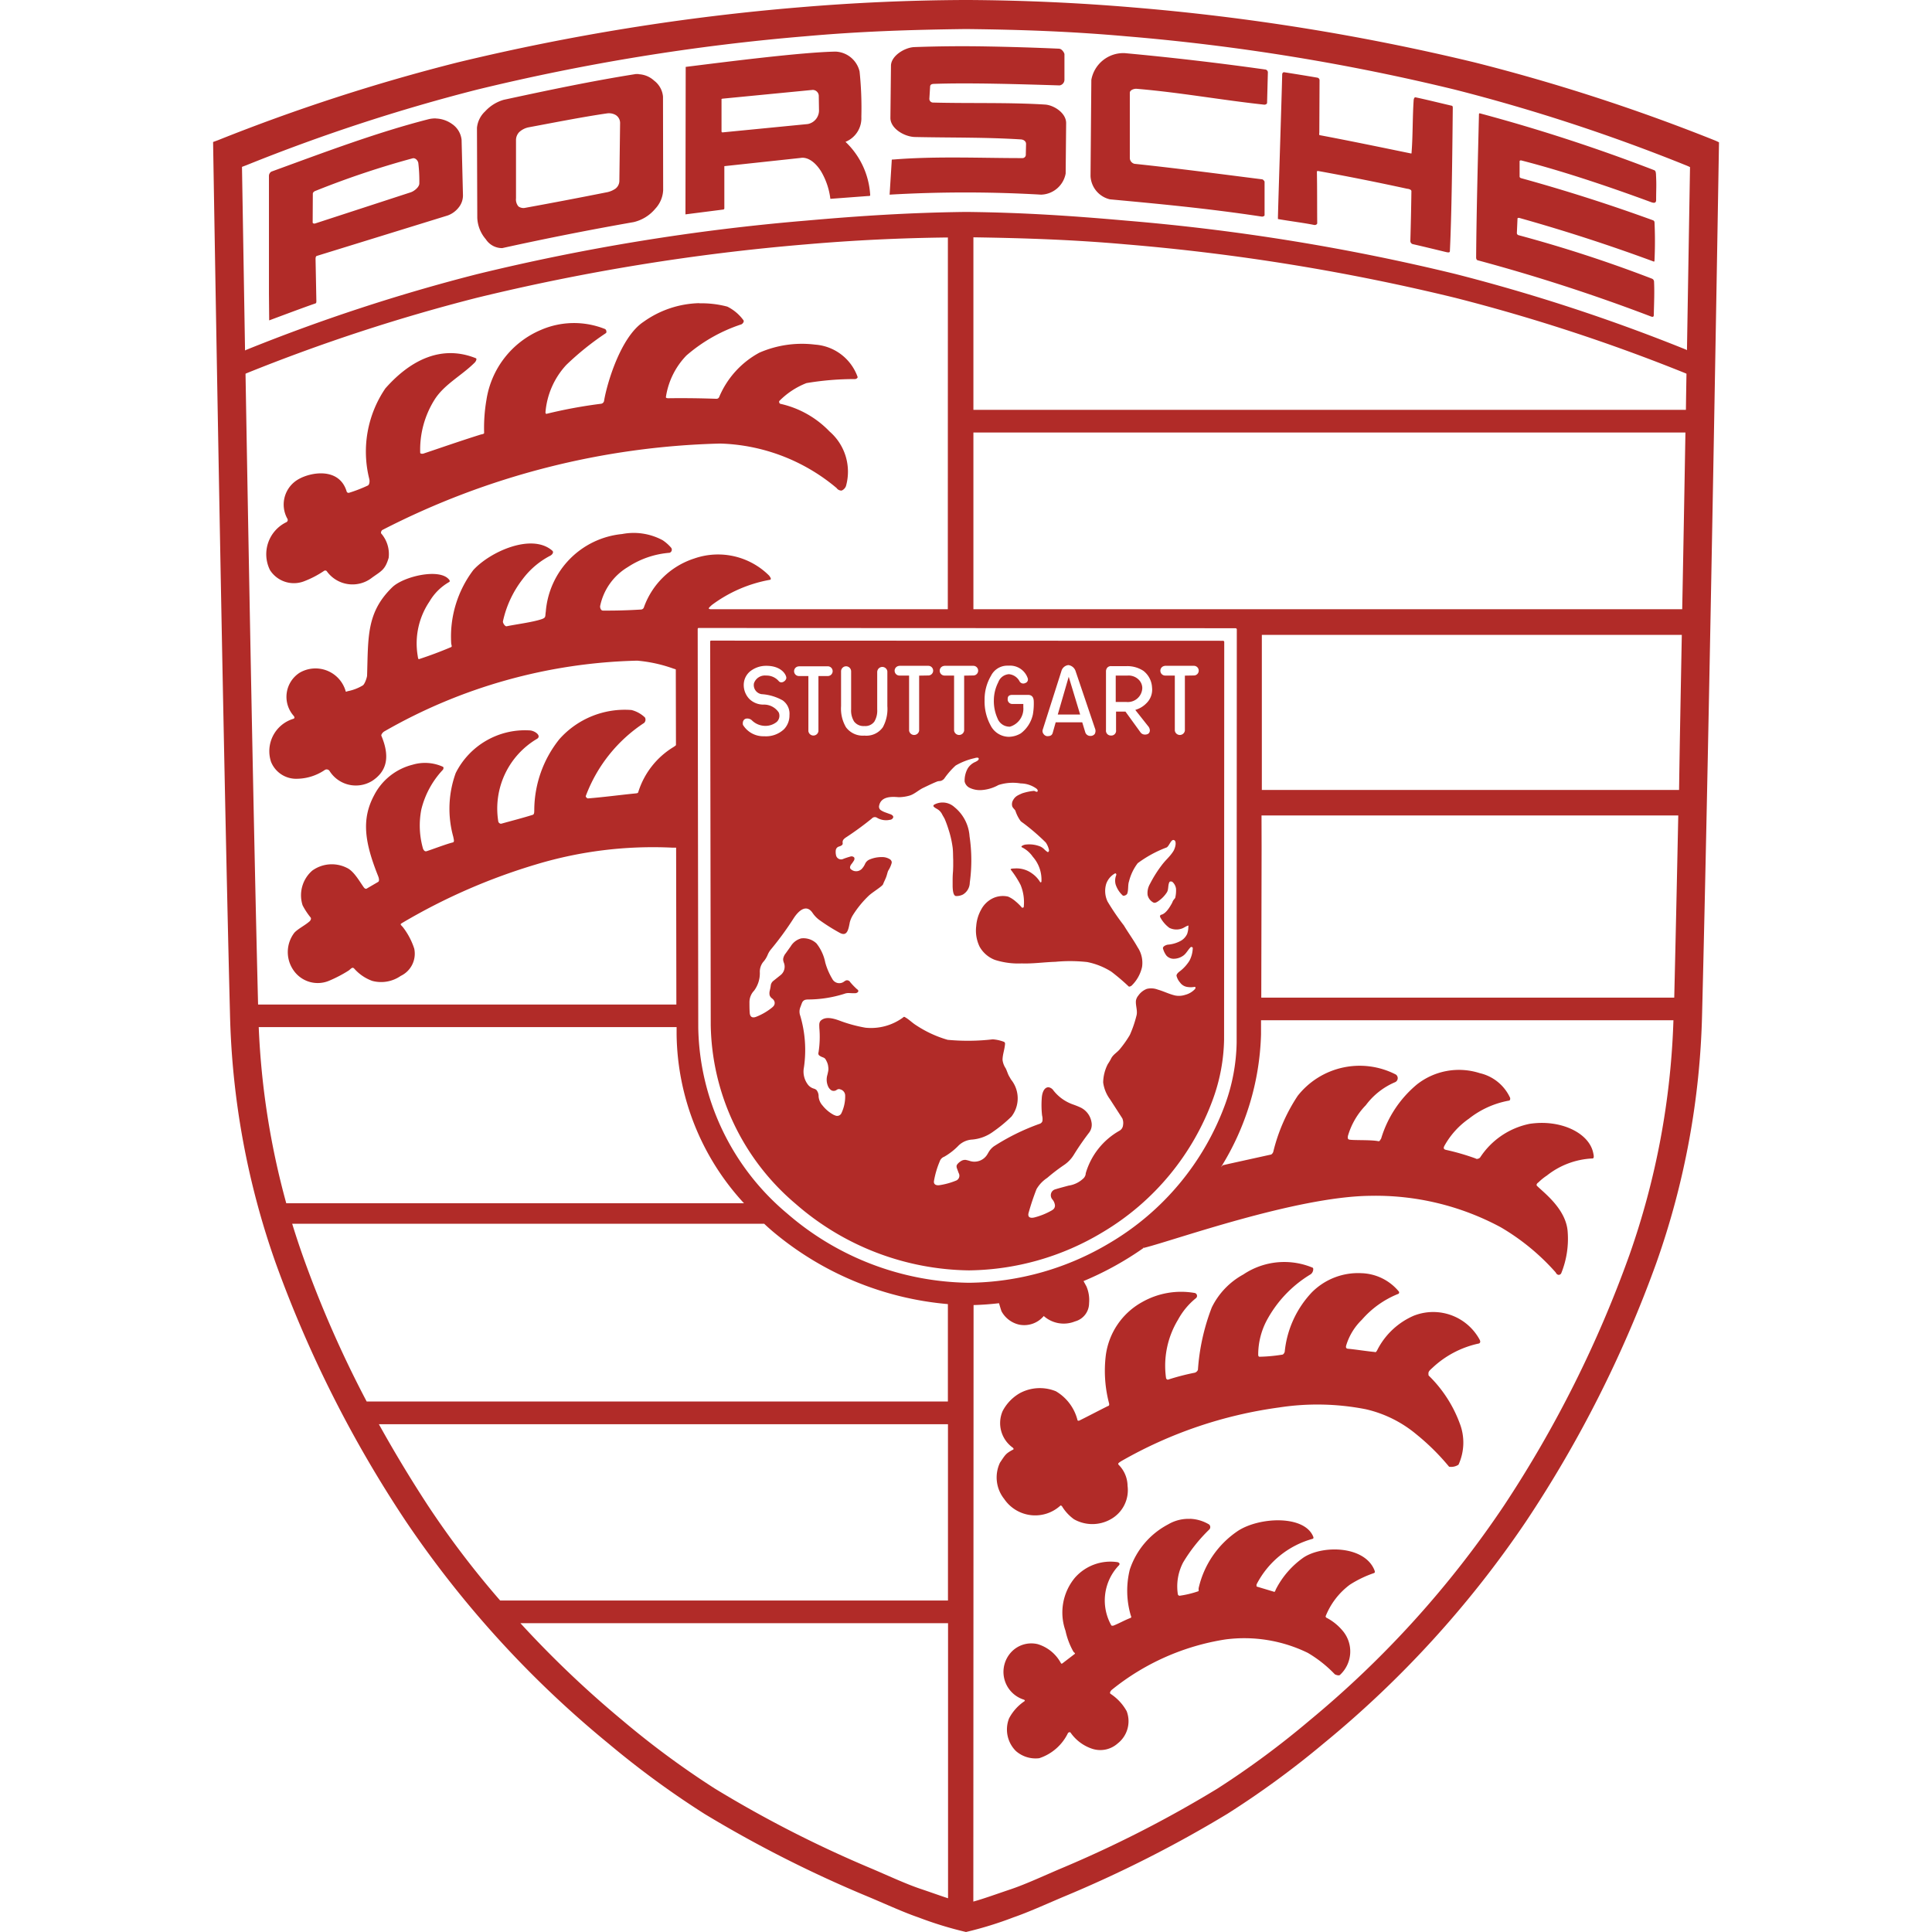 <svg role="img" viewBox="0 0 24 24" xmlns="http://www.w3.org/2000/svg"><style>path { fill: #B12B28; }</style><title>Porsche</title><path d="M11.972.0A25.68 25.68.0 009.93.091 27.858 27.858.0 005.682.776a23.565 23.565.0 00-2.975.966l-.06.022s.118 7.243.21 10.831a9.934 9.934.0 00.569 3.098 14.899 14.899.0 001.622 3.214A12.884 12.884.0 007.56 21.66a11.234 11.234.0 001.192.873 15.214 15.214.0 002.038 1.031c.233.098.436.192.62.255A4.58 4.58.0 0012 24a4.58 4.58.0 00.59-.182c.182-.063.387-.156.62-.255a15.22 15.22.0 002.037-1.031 11.25 11.25.0 001.194-.873 12.88 12.88.0 002.511-2.752 14.889 14.889.0 001.622-3.214 9.934 9.934.0 00.57-3.098c.091-3.588.21-10.827.21-10.827a.635.635.0 00-.057-.026 23.564 23.564.0 00-2.976-.966 27.856 27.856.0 00-4.248-.684A26.068 26.068.0 0012.031.0zm0 .361h.057c.679.008 1.288.03 1.963.09a26.585 26.585.0 014.084.663 22.53 22.53.0 012.861.937.619.619.0 01.057.025l-.038 2.274a.113.113.0 00-.019-.01 22.55 22.55.0 00-2.86-.937 26.61 26.61.0 00-4.085-.662c-.675-.06-1.281-.1-1.96-.108h-.058c-.679.009-1.29.048-1.965.108a26.608 26.608.0 00-4.084.665 22.547 22.547.0 00-2.861.938.116.116.0 00-.02.01l-.038-2.281.058-.022a22.527 22.527.0 012.86-.937A26.581 26.581.0 0110.01.45c.675-.06 1.284-.08 1.963-.089zm.288.216a16.633 16.633.0 00-.902.008c-.121.005-.288.109-.29.23l-.007.648c-.002.132.172.236.305.239.462.01.87.002 1.318.03.033.003.062.023.062.056l-.003.13a.042.042.0 01-.045.046c-.521.0-1.066-.025-1.593.017-.028.002-.027-.005-.028.023l-.024.384-.002.03a16.318 16.318.0 011.882.0.32.32.0 00.305-.262l.006-.627c0-.129-.158-.224-.261-.23-.442-.028-.945-.013-1.394-.025a.046.046.0 01-.044-.05l.009-.145c0-.028.019-.036.047-.037.444-.016 1.107.005 1.562.019a.072.072.0 00.06-.07V.674c0-.017-.032-.067-.063-.068V.605a33.113 33.113.0 00-.9-.028zm-1.88.064c-.423.008-1.341.125-1.862.19L8.515 2.64v.023l.47-.06a.014.014.0 00.01-.006.014.014.0 00.003-.01v-.523l.947-.102c.083-.015.18.046.256.169a.88.88.0 01.114.339l.467-.035c.01.0.03.0.028-.01a.988.988.0 00-.307-.663.316.316.0 00.197-.31 4.34 4.34.0 00-.022-.564.32.32.0 00-.3-.247zm3.59.019a.404.404.0 00-.413.332l-.01 1.195a.312.312.0 00.24.289c.61.057 1.21.112 1.89.215.011.0.032-.007.032-.017v-.416c0-.009-.02-.028-.027-.03-.454-.057-1.053-.137-1.589-.193a.076.076.0 01-.058-.07v-.812c0-.034.05-.052.084-.05.529.044 1.056.14 1.584.197.014.002.036-.007.037-.021l.01-.382a.037.037.0 00-.029-.033 36.382 36.382.0 00-1.75-.204zm1.98.237c-.012.0-.022.014-.022.025-.006.274-.045 1.457-.053 1.772v.027c.155.027.326.048.453.074.014.002.035-.008.035-.022-.002-.207.0-.448-.004-.636.0-.013.006-.014.02-.012a31.392 31.392.0 011.102.22c.008.0.052.007.052.03-.003.217-.007.4-.013.617a.041.041.0 00.027.04c.145.033.283.067.42.1.037.008.043.001.044-.012.022-.451.03-1.174.036-1.784.0-.008-.003-.02-.01-.022-.153-.035-.297-.072-.453-.105-.014-.003-.022.02-.023.035-.015.223-.009.43-.026.652.0.008.0.012-.009.01-.37-.076-.765-.158-1.132-.227-.01-.002-.006-.02-.005-.031l.003-.653a.033.033.0 00-.026-.03 23.196 23.196.0 00-.417-.068zM7.934.92a.303.303.0 00-.037.0c-.543.086-1.089.201-1.64.32a.5.5.0 00-.23.143.322.322.0 00-.102.205l.004 1.118a.434.434.0 00.106.266.24.24.0 00.204.11 38.518 38.518.0 011.633-.323.497.497.0 00.268-.166.362.362.0 00.098-.23L8.236 1.2a.28.28.0 00-.11-.198.303.303.0 00-.191-.08zm2.157.197a.076.076.0 01.08.069l.003.189a.172.172.0 01-.14.166l-1.062.104-.009-.008V1.23l.009-.004 1.111-.108a.076.076.0 01.008.0zm-2.52.29a.167.167.0 01.078.022.117.117.0 01.054.106l-.009.704a.125.125.0 01-.049.105.291.291.0 01-.12.047 61.16 61.16.0 01-.997.19.106.106.0 01-.088-.017.133.133.0 01-.03-.1v-.726a.143.143.0 01.04-.097.243.243.0 01.12-.06c.29-.054.67-.129.968-.172a.167.167.0 01.033-.002zm10.81.0-.001.001c-.008.0-.008.012-.008.019-.014.606-.03 1.167-.035 1.773.0.013.006.03.018.033a22.245 22.245.0 012.158.7c.032.011.031-.013.031-.022.003-.138.01-.278.003-.416a.041.041.0 00-.025-.033 16.602 16.602.0 00-1.66-.541.028.028.0 01-.019-.026l.008-.18c0-.008.014-.01.022-.008a21.848 21.848.0 011.67.542c.01.003.01-.01.01-.019a5.121 5.121.0 000-.468.029.029.0 00-.02-.026 21.457 21.457.0 00-1.638-.523c-.008-.002-.018-.01-.018-.018v-.192c0-.008.013-.013.021-.01.564.144 1.184.36 1.615.519.038.014.06.008.06-.027.0-.157.006-.168-.002-.324-.002-.02-.004-.04-.022-.047a21.383 21.383.0 00-2.169-.707zm-12.97.064a.365.365.0 00-.084.009c-.65.166-1.303.414-1.956.652a.063.063.0 00-.03.052V3.65l.003.33s.471-.177.573-.21c.013-.004.013-.017.013-.031l-.01-.52c0-.015.002-.037.016-.04l1.625-.502a.306.306.0 00.138-.101.237.237.0 00.052-.156l-.017-.683a.272.272.0 00-.119-.197.365.365.0 00-.204-.068zm-.286.496c.036-.01.07.031.072.063a1.86 1.86.0 01.012.25c-.001.045-.066.097-.11.11l-1.184.386c-.011.004-.031.0-.031-.012l.002-.358c0-.017.02-.031.036-.036a10.796 10.796.0 011.203-.403zm6.967.981c.653.01 1.246.03 1.9.088a26.591 26.591.0 014.083.663 22.501 22.501.0 012.861.937.107.107.0 01.014.007 89.441 89.441.0 00-.007.448h-8.851zm-.317.002-.001 4.618H8.827c-.043-.004-.015-.023.015-.052a1.71 1.71.0 01.715-.312c.022-.002.028-.014-.003-.054a.898.898.0 00-.93-.212A.985.985.0 008 7.541a.04.04.0 01-.04.031 6.734 6.734.0 01-.47.013c-.025.0-.037-.032-.035-.056a.737.737.0 01.343-.484 1.1 1.1.0 01.519-.178.04.04.0 00.02-.063.515.515.0 00-.105-.093.758.758.0 00-.504-.077 1.053 1.053.0 00-.948.964c-.01.06.006.074-.053.094-.112.038-.322.064-.434.088-.02.003-.05-.043-.045-.063a1.309 1.309.0 01.244-.522 1.006 1.006.0 01.342-.291c.026-.013.05-.044.026-.064-.253-.22-.771.012-.98.241a1.37 1.37.0 00-.275.91c0 .016.014.041.0.047a4.942 4.942.0 01-.4.15c-.012.003-.014-.028-.016-.04a.93.93.0 01.147-.677.661.661.0 01.244-.241c.01-.006.008-.018.0-.028-.115-.149-.569-.042-.708.094-.32.312-.297.615-.312 1.097-.001.023-.03.111-.056.123a.57.57.0 01-.184.07c-.021.006-.023.014-.028-.007a.39.39.0 00-.57-.222.356.356.0 00-.077.532c.015.017.02.034-.003.041a.42.42.0 00-.275.534.336.336.0 00.296.21.628.628.0 00.37-.108.043.043.0 01.06.01.386.386.0 00.531.124c.162-.107.234-.273.114-.559-.007-.016.02-.046.034-.054a6.615 6.615.0 013.144-.88 1.78 1.78.0 01.456.101.094.094.0 01.023.008l.002.941a.19.19.0 01-.034.025 1.005 1.005.0 00-.432.55c-.004.017-.006.021-.035.024-.193.019-.399.047-.591.062-.011.002-.032-.019-.028-.03a1.87 1.87.0 01.725-.908.057.057.0 00.01-.067.375.375.0 00-.168-.093 1.087 1.087.0 00-.895.362 1.418 1.418.0 00-.312.875c-.001.022.003.058-.019.065-.124.039-.261.074-.39.11-.015.004-.035-.011-.038-.027a1.006 1.006.0 01.486-1.03c.051-.04-.038-.102-.102-.102a.963.963.0 00-.913.53 1.301 1.301.0 00-.03.793c.003.023.019.063-.006.069-.079.019-.265.09-.323.108-.021.007-.035-.003-.047-.03a1.041 1.041.0 01-.021-.488 1.102 1.102.0 01.268-.493c.008-.01.011-.032.0-.037a.54.54.0 00-.378-.025.74.74.0 00-.477.38c-.159.297-.118.583.051 1.005.008.02.018.058.0.07l-.137.08c-.017.013-.032.002-.044-.015-.055-.078-.124-.202-.21-.24a.415.415.0 00-.428.035.406.406.0 00-.12.431.875.875.0 00.1.152c.01.014-.001.036-.013.047-.059.052-.14.09-.188.14a.395.395.0 00-.01.471.365.365.0 00.45.123 1.624 1.624.0 00.232-.122c.027-.018.045-.051.07-.025a.546.546.0 00.224.153.427.427.0 00.354-.062.305.305.0 00.168-.338.875.875.0 00-.143-.27c-.033-.035-.035-.033.0-.054a7.435 7.435.0 011.66-.724 5.024 5.024.0 011.69-.207h.046l.003 1.949H3.206c-.054-2.133-.116-5.51-.156-7.836a.113.113.0 01.014-.007 22.499 22.499.0 012.86-.937 26.59 26.59.0 014.084-.663 23.38 23.38.0 011.768-.086zm-3.088.816a1.237 1.237.0 00-.693.232c-.286.188-.456.773-.49.982a.044.044.0 01-.04.036 5.998 5.998.0 00-.676.125c-.007.001-.012-.01-.012-.017a.983.983.0 01.258-.59 3.506 3.506.0 01.493-.396c.013-.011.004-.045-.012-.051a1.035 1.035.0 00-.797.012 1.129 1.129.0 00-.675.867 2.062 2.062.0 00-.029.41c.002.017-.03.018-.045.023-.246.077-.504.167-.71.236-.01.004-.039.002-.039-.01a1.168 1.168.0 01.175-.655c.12-.195.343-.305.505-.469.011-.012.028-.044.011-.051-.41-.165-.797.004-1.124.375a1.395 1.395.0 00-.2 1.124c.009.036.0.075-.019.083a1.805 1.805.0 01-.23.089.025.025.0 01-.033-.02c-.093-.296-.44-.238-.597-.148a.361.361.0 00-.139.489.031.031.0 01-.01.044.442.442.0 00-.205.596.352.352.0 00.428.137 1.208 1.208.0 00.246-.129.027.027.0 01.03.004.393.393.0 00.566.08c.115-.082.16-.096.204-.244a.39.39.0 00-.09-.3c-.012-.01-.001-.04.013-.047A9.692 9.692.0 018.947 5.51a2.35 2.35.0 011.446.553.072.072.0 00.062.031.098.098.0 00.054-.056.66.66.0 00-.204-.678 1.21 1.21.0 00-.612-.344c-.012-.003-.02-.029-.01-.037a.968.968.0 01.335-.22 3.587 3.587.0 01.605-.05c.014-.001.035-.015.03-.028a.606.606.0 00-.527-.4 1.325 1.325.0 00-.693.1 1.118 1.118.0 00-.5.553.036.036.0 01-.032.02 12.139 12.139.0 00-.594-.007c-.014.0-.035.0-.035-.014a.943.943.0 01.255-.517 1.989 1.989.0 01.68-.386c.019-.006.04-.036.029-.051a.549.549.0 00-.201-.17 1.237 1.237.0 00-.347-.041zm3.405 1.607h8.845c-.012.686-.025 1.433-.04 2.195h-8.805zM8.681 7.801l6.666.003a.016.016.0 01.017.013l-.002 5.138a2.354 2.354.0 01-.143.764 3.327 3.327.0 01-1.44 1.725 3.468 3.468.0 01-1.74.491 3.512 3.512.0 01-2.26-.86 3.078 3.078.0 01-1.105-2.31L8.667 7.82c0-.013.001-.019.014-.019zm6.994.086h5.217c-.012.645-.025 1.296-.034 1.926h-5.183V8.318zm-6.839.071c-.013.0-.014.005-.014.018l.007 4.753a2.97 2.97.0 001.054 2.225 3.333 3.333.0 002.153.827 3.284 3.284.0 001.66-.473 3.193 3.193.0 001.374-1.66 2.28 2.28.0 00.136-.734l.002-4.94a.015.015.0 00-.016-.014zm4.436.304a.101.101.0 01.001.0.11.11.0 01.087.071l.242.715a.079.079.0 01-.003.07.066.066.0 01-.054.024.065.065.0 01-.063-.044l-.038-.125h-.33l-.036.128c-.01.04-.04.044-.071.044a.063.063.0 01-.044-.028.057.057.0 01-.01-.052l.232-.728a.101.101.0 01.087-.075zm-.763.007a.226.226.0 01.023.0.232.232.0 01.235.157.046.046.0 01-.031.059.053.053.0 01-.07-.02.166.166.0 00-.132-.09.151.151.0 00-.133.1.498.498.0 00-.055.222.524.524.0 00.046.228.159.159.0 00.154.102.233.233.0 00.166-.243v-.039h-.135a.057.057.0 01-.059-.063c0-.023.007-.05.059-.05h.192c.064.0.073.048.073.09a.792.792.0 01-.011.152.399.399.0 01-.15.236.301.301.0 01-.15.043.257.257.0 01-.227-.145.618.618.0 01-.073-.31.577.577.0 01.08-.304.226.226.0 01.198-.125zm-2.988.002a.318.318.0 01.004.0c.183.002.243.111.243.15.0.035-.061.08-.095.039a.2.2.0 00-.157-.068.143.143.0 00-.15.096.114.114.0 00.094.135.61.61.0 01.267.08h-.001a.202.202.0 01.081.18.247.247.0 01-.067.175.327.327.0 01-.247.088.297.297.0 01-.263-.14c-.004-.01-.01-.063.034-.078a.084.084.0 01.082.026.239.239.0 00.156.063.223.223.0 00.148-.05.105.105.0 00.024-.116.219.219.0 00-.193-.098.25.25.0 01-.172-.07.25.25.0 01-.069-.196.219.219.0 01.1-.163.318.318.0 01.181-.053zm1.649.0a.06.06.0 01.001.0.06.06.0 01.006.0h.355a.06.06.0 110 .12l-.114.002v.682a.063.063.0 01-.125.0v-.683h-.116a.06.06.0 01-.007-.12zm.56.0a.06.06.0 01.001.0.06.06.0 01.006.0h.354a.06.06.0 110 .12l-.114.002v.682a.063.063.0 01-.125.0v-.683h-.115a.06.06.0 01-.007-.12zm2.74.0a.06.06.0 01.002.0.06.06.0 01.006.0h.353a.06.06.0 110 .12l-.112.002v.682a.063.063.0 01-.125.0v-.683h-.116a.06.06.0 01-.007-.12zm-.677.004a.063.063.0 01.012.0h.19a.364.364.0 01.208.058.278.278.0 01.108.206.235.235.0 01-.071.198.305.305.0 01-.117.075l-.02.007.158.2a.086.086.0 01.023.056c-.002.032-.023.05-.06.05a.066.066.0 01-.056-.027l-.187-.258h-.117v.23a.059.059.0 01-.063.067.06.06.0 01-.062-.067v-.726a.073.073.0 01.016-.05.063.063.0 01.038-.019zm-3.87.002a.06.06.0 01.003.0h.357a.06.06.0 010 .121h-.116v.684a.063.063.0 01-.125.0v-.684h-.116a.06.06.0 01-.003-.12zm.583.0a.063.063.0 01.002.0.063.063.0 01.065.064v.471a.258.258.0 00.037.151.146.146.0 00.127.056.138.138.0 00.125-.056.265.265.0 00.035-.15V8.34h.001a.063.063.0 01.125.0v.432a.474.474.0 01-.056.262.25.25.0 01-.228.104.26.26.0 01-.23-.104.456.456.0 01-.061-.262V8.34a.063.063.0 01.058-.063zm3.354.115v.328h.13a.18.18.0 00.2-.174.15.15.0 00-.051-.109.178.178.0 00-.13-.045zm-.584.015-.136.469h.278zm-1.14 1.005c.011.0.021.002.022.011.002.018-.016.029-.042.042a.206.206.0 00-.094.08.31.31.0 00-.039.163.115.115.0 00.063.079.298.298.0 00.142.028.502.502.0 00.215-.063.581.581.0 01.276-.02.341.341.0 01.194.063c.024.017.02.038.011.04-.014.005-.029-.012-.044-.01a.674.674.0 00-.142.03c-.06.027-.087.037-.116.09a.099.099.0 00-.007.073c.01.024.035.04.04.057a.446.446.0 00.064.125.205.205.0 00.03.023 2.668 2.668.0 01.282.243.26.26.0 01.04.093c.003.012-.007.03-.018.025a.255.255.0 01-.036-.029.178.178.0 00-.053-.039.368.368.0 00-.176-.025c-.027.0-.081.024-.05.036a.357.357.0 01.132.116.43.43.0 01.107.31c0 .006-.012.01-.015.006a.359.359.0 00-.102-.109.324.324.0 00-.21-.062c-.015.001-.06.0-.055.014a1.19 1.19.0 01.123.191.562.562.0 01.039.276c-.001.005-.02.01-.023.005a.61.61.0 00-.077-.076.349.349.0 00-.094-.06.29.29.0 00-.204.028.325.325.0 00-.13.132.492.492.0 00-.062.205.46.46.0 00.042.257.368.368.0 00.19.164.955.955.0 00.334.044c.139.005.278-.016.417-.02a1.943 1.943.0 01.396.003.88.88.0 01.3.12 2.64 2.64.0 01.215.183c.008.006.026-.003.035-.009a.462.462.0 00.131-.233.346.346.0 00-.056-.246c-.047-.085-.116-.18-.17-.27a2.962 2.962.0 01-.202-.296.305.305.0 01-.017-.221.238.238.0 01.107-.128c.011-.007.022.006.017.021a.184.184.0 00-.008.112.32.32.0 00.089.14c.013.01.047-.005.055-.021.018-.043.007-.11.023-.154a.619.619.0 01.108-.226 1.47 1.47.0 01.36-.196c.033-.019.054-.105.091-.091.037.013.017.1-.011.142-.04.062-.087.1-.131.156a1.536 1.536.0 00-.157.247.222.222.0 00-.029.137.14.14.0 00.073.094c.022.01.05-.01.07-.025a.385.385.0 00.097-.103c.023-.038.01-.089.032-.128.006-.009.03-.007.037.0a.139.139.0 01.044.084.393.393.0 01-.01.113c-.003.008-.024.027-.031.045a.244.244.0 01-.02.04c-.036.063-.078.116-.125.126-.01.001-.017.021-.01.03a.391.391.0 00.113.132.198.198.0 00.152.01c.027-.008.048-.027.079-.037.013-.004.005.004.005.017a.27.27.0 01-.015.086.19.19.0 01-.075.083.395.395.0 01-.166.05c-.027.005-.068.025-.058.051a.256.256.0 00.042.085.122.122.0 00.08.039.205.205.0 00.125-.036c.04-.026.061-.074.096-.108.007-.006.026.0.026.01a.36.36.0 01-.041.158.497.497.0 01-.128.138c-.015.013-.033.029-.033.049a.2.2.0 00.044.084.134.134.0 00.083.054.269.269.0 00.1.0c.013.0.01.023-.001.031a.253.253.0 01-.117.068.25.25.0 01-.128.008c-.081-.02-.134-.05-.214-.073a.23.23.0 00-.135-.009.227.227.0 00-.106.083.133.133.0 00-.03.064c-.006.063.025.13.005.192a1.415 1.415.0 01-.081.234 1.314 1.314.0 01-.115.165c-.04.054-.093.074-.12.133a.638.638.0 01-.038.063.515.515.0 00-.058.229.452.452.0 00.085.209l.153.237a.149.149.0 01.009.083.088.088.0 01-.044.07.893.893.0 00-.419.527l-.002.013v.004a.106.106.0 01-.021.042.334.334.0 01-.19.096c-.055.015-.11.029-.165.046a.077.077.0 00-.044.031.08.08.0 00.009.097.137.137.0 01.03.071.063.063.0 01-.013.042.108.108.0 01-.028.022.865.865.0 01-.216.087c-.05.011-.086-.002-.07-.059a3.075 3.075.0 01.098-.293.42.42.0 01.133-.14 2.289 2.289.0 01.212-.162.411.411.0 00.119-.126 3.299 3.299.0 01.19-.275.163.163.0 00.029-.129.246.246.0 00-.142-.185 1.052 1.052.0 00-.085-.034.534.534.0 01-.246-.175.09.09.0 00-.062-.04c-.063.002-.081.09-.083.138a1.17 1.17.0 00.004.212.18.18.0 01.004.072.055.055.0 01-.039.034 2.74 2.74.0 00-.565.279.24.24.0 00-.063.07l-.017.029a.187.187.0 01-.223.08.5.5.0 00-.044-.011.094.094.0 00-.064.017.162.162.0 00-.041.036.06.06.0 00-.01.019v.006a.057.057.0 000 .008.07.07.0 00.004.017l.022.06a.066.066.0 01-.038.096.881.881.0 01-.203.055c-.04.005-.075-.01-.065-.057a1.1 1.1.0 01.07-.237.094.094.0 01.057-.06.79.79.0 00.179-.14.266.266.0 01.169-.073.512.512.0 00.262-.1 1.73 1.73.0 00.225-.186.37.37.0 00-.006-.46l-.02-.035c-.019-.03-.03-.073-.046-.104a.24.24.0 01-.039-.104c0-.068.027-.133.031-.201a.024.024.0 00-.016-.025.488.488.0 00-.137-.03 2.677 2.677.0 01-.56.006 1.423 1.423.0 01-.39-.18c-.053-.033-.085-.07-.139-.101-.014-.008-.015-.005-.028.006a.672.672.0 01-.459.125h-.002a1.766 1.766.0 01-.294-.077c-.073-.027-.19-.074-.26-.015-.029.025-.022.06-.022.093a1.244 1.244.0 01-.01.305.038.038.0 00.003.032.044.044.0 00.006.006.136.136.0 00.036.02l.01.004c.028.01.033.023.05.058a.196.196.0 01.016.062.159.159.0 01-.003.062.544.544.0 01-.009.039.207.207.0 00.008.135.115.115.0 00.042.053.073.073.0 00.01.004.063.063.0 00.01.003.068.068.0 00.01.0h.01a.074.074.0 00.02-.008l.004-.002a.05.05.0 01.035-.012.046.046.0 01.01.003.08.08.0 01.063.074.484.484.0 01-.046.221.058.058.0 01-.077.03l-.018-.007a.445.445.0 01-.14-.117.19.19.0 01-.049-.112.12.12.0 00-.028-.082.09.09.0 00-.032-.016.144.144.0 01-.07-.046.268.268.0 01-.052-.219 1.5 1.5.0 00-.046-.64.149.149.0 01.002-.108l.016-.043a.148.148.0 01.007-.016.06.06.0 01.042-.032.167.167.0 01.029-.003 1.516 1.516.0 00.45-.07.152.152.0 01.062-.01.89.89.0 00.073.002c.03.0.06-.027.024-.05a.847.847.0 01-.084-.087.046.046.0 00-.052-.022.072.072.0 00-.01.005l-.009.005a.098.098.0 01-.152-.029.824.824.0 01-.087-.202.555.555.0 00-.109-.238.235.235.0 00-.19-.063.216.216.0 00-.13.098l-.063.088a.144.144.0 00-.031.067.107.107.0 000 .016.14.14.0 00.008.032.133.133.0 01-.039.154l-.094.075a.087.087.0 00-.03.06.527.527.0 01-.012.06.13.13.0 00-.003.045.088.088.0 00.002.012.081.081.0 00.031.04.156.156.0 01.013.012.074.074.0 01.012.017.06.06.0 01-.012.07.219.219.0 01-.024.021.753.753.0 01-.19.108.098.098.0 01-.026.006c-.038.003-.05-.026-.052-.06-.003-.044-.003-.089-.003-.134a.207.207.0 01.057-.137.36.36.0 00.072-.225.197.197.0 01.04-.13.305.305.0 00.057-.09.257.257.0 01.039-.066 3.861 3.861.0 00.281-.384c.054-.086.155-.192.237-.073a.357.357.0 00.078.084 2.395 2.395.0 00.259.164c.094.053.109-.042.125-.121v-.003a.331.331.0 01.038-.092 1.26 1.26.0 01.202-.247c.043-.038.105-.076.15-.113.018-.016.023-.018.03-.04.009-.022.024-.05.034-.078.01-.027.015-.055.024-.076a.344.344.0 00.044-.098v-.003a.023.023.0 000-.005v-.007l-.003-.007a.05.05.0 00-.021-.024.18.18.0 00-.102-.026h-.003a.384.384.0 00-.148.031.106.106.0 00-.054.054.226.226.0 01-.042.063.098.098.0 01-.13.006c-.024-.016-.014-.043.0-.063a.414.414.0 00.035-.05.042.042.0 00.005-.025v-.004l-.002-.005a.031.031.0 00-.005-.006.046.046.0 00-.045-.007.98.98.0 00-.083.027.064.064.0 01-.094-.047.174.174.0 01-.003-.055.055.055.0 01.04-.05c.02-.006.05-.017.046-.042a.079.079.0 010-.023.052.052.0 01.012-.024.14.14.0 01.03-.025 3.869 3.869.0 00.32-.234.05.05.0 01.064-.01l.01.006a.223.223.0 00.151.02.046.046.0 00.041-.03.025.025.0 000-.005v-.005l-.002-.006-.003-.004a.071.071.0 00-.035-.021l-.058-.021a.269.269.0 01-.052-.025.053.053.0 01-.025-.059c.023-.113.147-.114.241-.105h.004a.505.505.0 00.14-.022c.06-.021.106-.067.163-.094s.117-.057.176-.08c.018-.006.033-.002.049-.009a.091.091.0 00.035-.025.965.965.0 01.142-.163.822.822.0 01.236-.092.107.107.0 01.03-.006zm-.425.557a.219.219.0 00-.105.026c-.009.005-.015.016-.008.024.018.021.049.03.07.05a.16.16.0 01.035.046c.009.019.024.04.033.06a1.296 1.296.0 01.045.123 1.227 1.227.0 01.05.209c.01.057.007.117.01.175v.081c-.001.023-.001.047-.003.07a1.143 1.143.0 00-.004.098v.08c.002.07.013.12.044.12a.18.18.0 00.084-.019.175.175.0 00.085-.148 2.026 2.026.0 00-.003-.576.51.51.0 00-.188-.362.219.219.0 00-.144-.057zm3.96.161h5.177c-.017.825-.034 1.6-.05 2.263h-5.13l.004-1.862zm-.006 2.544h5.123a9.697 9.697.0 01-.545 2.911 14.495 14.495.0 01-1.56 3.118 12.45 12.45.0 01-2.415 2.669 10.809 10.809.0 01-1.147.848 14.592 14.592.0 01-1.96.999c-.224.096-.418.186-.596.247-.193.065-.358.125-.474.156v-.115l.003-7.295a3.552 3.552.0 00.316-.023c.005.015.016.057.031.1a.333.333.0 00.219.166.317.317.0 00.306-.107.373.373.0 00.388.067.235.235.0 00.175-.227.43.43.0 00-.033-.208l-.036-.066a3.925 3.925.0 00.744-.41l.02-.006c.373-.094 1.872-.631 2.791-.643a3.28 3.28.0 011.627.39 2.792 2.792.0 01.682.56c.006.009.013.028.037.032a.036.036.0 00.034-.022 1.139 1.139.0 00.079-.516c-.02-.282-.3-.486-.383-.57-.003-.003-.01-.021.02-.041a.674.674.0 01.105-.085.983.983.0 01.562-.212c.03.003.02-.04.012-.076-.058-.25-.415-.412-.79-.354a.963.963.0 00-.613.417c-.007.011-.042.027-.056.013a2.926 2.926.0 00-.369-.107c-.045-.01-.021-.044-.019-.05a1.003 1.003.0 01.304-.337 1.125 1.125.0 01.494-.224c.022.0.022-.03.016-.04a.55.55.0 00-.375-.302.844.844.0 00-.78.14 1.397 1.397.0 00-.445.673c-.014.02-.018.036-.036.032-.099-.02-.345-.007-.367-.022-.015-.007-.012-.03-.009-.045a.91.91.0 01.222-.38.882.882.0 01.364-.286.055.055.0 00.01-.094.98.98.0 00-1.22.263 2.192 2.192.0 00-.304.696c-.002.009-.017.036-.036.036l-.508.112-.083.019-.022.023a3.29 3.29.0 00.497-1.65zm-12.45.085h5.19v.09a3.145 3.145.0 00.837 2.098H3.556a9.74 9.74.0 01-.342-2.188zm.415 2.443h5.863a2.566 2.566.0 00.112.1 3.897 3.897.0 002.17.898v1.21h-7.22a13.789 13.789.0 01-.8-1.827 10.401 10.401.0 01-.125-.38zm10.584.29-.01.012h-.002l-.002-.002a3.29 3.29.0 00.015-.01zm1.738.185a.911.911.0 00-.507.155.934.934.0 00-.392.41 2.65 2.65.0 00-.172.775.063.063.0 01-.038.035 2.897 2.897.0 00-.335.087.026.026.0 01-.023-.02 1.105 1.105.0 01.15-.727.886.886.0 01.218-.263.037.037.0 00-.017-.068.98.98.0 00-.648.114.888.888.0 00-.452.667 1.589 1.589.0 00.042.594c0 .006.006.027-.016.031-.076.037-.282.145-.355.18-.005.002-.019.005-.022-.006a.58.58.0 00-.268-.358.526.526.0 00-.446.022.548.548.0 00-.216.224.375.375.0 00.127.455c.006.006.017.02.0.025-.09.049-.092.06-.16.161a.428.428.0 00.052.45.465.465.0 00.7.082c.004-.003.018.005.025.02a.548.548.0 00.143.151.463.463.0 00.455.0.413.413.0 00.21-.415.378.378.0 00-.111-.262c-.013-.016.0-.024.034-.046a5.404 5.404.0 011.96-.666 3.121 3.121.0 011.076.022 1.504 1.504.0 01.629.312 2.841 2.841.0 01.406.402.164.164.0 00.117-.025.66.66.0 00.014-.517 1.604 1.604.0 00-.384-.59c-.003-.002-.003-.013-.003-.02-.004-.03.015-.045.052-.079a1.211 1.211.0 01.562-.297c.027-.002.038-.022.02-.053a.656.656.0 00-.808-.298h-.001a.916.916.0 00-.454.416c-.006.011-.022.05-.037.038-.09-.008-.242-.032-.331-.04-.041-.002-.025-.039-.024-.045a.744.744.0 01.194-.316 1.176 1.176.0 01.444-.318.021.021.0 00.016-.031.627.627.0 00-.465-.229.81.81.0 00-.617.238 1.255 1.255.0 00-.337.74c-.009.023-.02.035-.037.035a2 2 0 01-.278.025c-.015-.004-.014-.02-.014-.036a.91.91.0 01.101-.406 1.491 1.491.0 01.55-.582c.036-.025.038-.076.026-.082a.911.911.0 00-.355-.071zM4.707 17.692h7.069v2.19H6.213a11.237 11.237.0 01-.898-1.181 16.446 16.446.0 01-.609-1.01zm10.076 1.176a.497.497.0 00-.273.069.982.982.0 00-.475.56 1.09 1.09.0 00.012.571c.003.007.012.024-.002.03-.078.03-.136.065-.213.096-.004.0-.024.005-.028-.005a.631.631.0 01.088-.736c.017-.015.027-.035-.008-.047a.588.588.0 00-.531.193.677.677.0 00-.117.659.922.922.0 00.099.261c.003.005.03.021.014.028l-.15.115c-.003.003-.014.008-.019.0a.486.486.0 00-.29-.238.341.341.0 00-.317.088.361.361.0 00.147.602c.007.003.017.012.005.02a.587.587.0 00-.19.212.377.377.0 00.085.406.37.37.0 00.29.089.605.605.0 00.357-.313c.002-.003.021-.017.031-.006a.531.531.0 00.264.2.324.324.0 00.323-.065.35.35.0 00.111-.4.61.61.0 00-.201-.216c-.013-.01-.003-.035.023-.055a2.972 2.972.0 011.402-.62 1.801 1.801.0 011.025.166 1.547 1.547.0 01.337.267c.013.007.05.02.063.008a.397.397.0 00.035-.548.654.654.0 00-.206-.165.043.043.0 01-.007-.015.906.906.0 01.301-.393 1.382 1.382.0 01.295-.143c.022-.006.018-.02.007-.047-.128-.293-.635-.304-.874-.15a1.088 1.088.0 00-.346.396c-.005.01-.012.04-.025.031l-.213-.064c-.004.0-.004-.024-.002-.028a1.115 1.115.0 01.696-.565c.015-.006.01-.02.007-.028-.11-.268-.661-.245-.93-.074a1.167 1.167.0 00-.493.714c-.003.02.006.037-.007.04a1.239 1.239.0 01-.23.055.024.024.0 01-.022-.023.642.642.0 01.067-.392 2 2 0 01.324-.408.043.043.0 00-.003-.063.497.497.0 00-.236-.07zm-3.006 1.296v3.417c-.098-.032-.214-.074-.342-.117-.178-.06-.373-.151-.597-.247a14.587 14.587.0 01-1.96-1 10.816 10.816.0 01-1.147-.847 12.861 12.861.0 01-1.266-1.206h5.31z"/></svg>